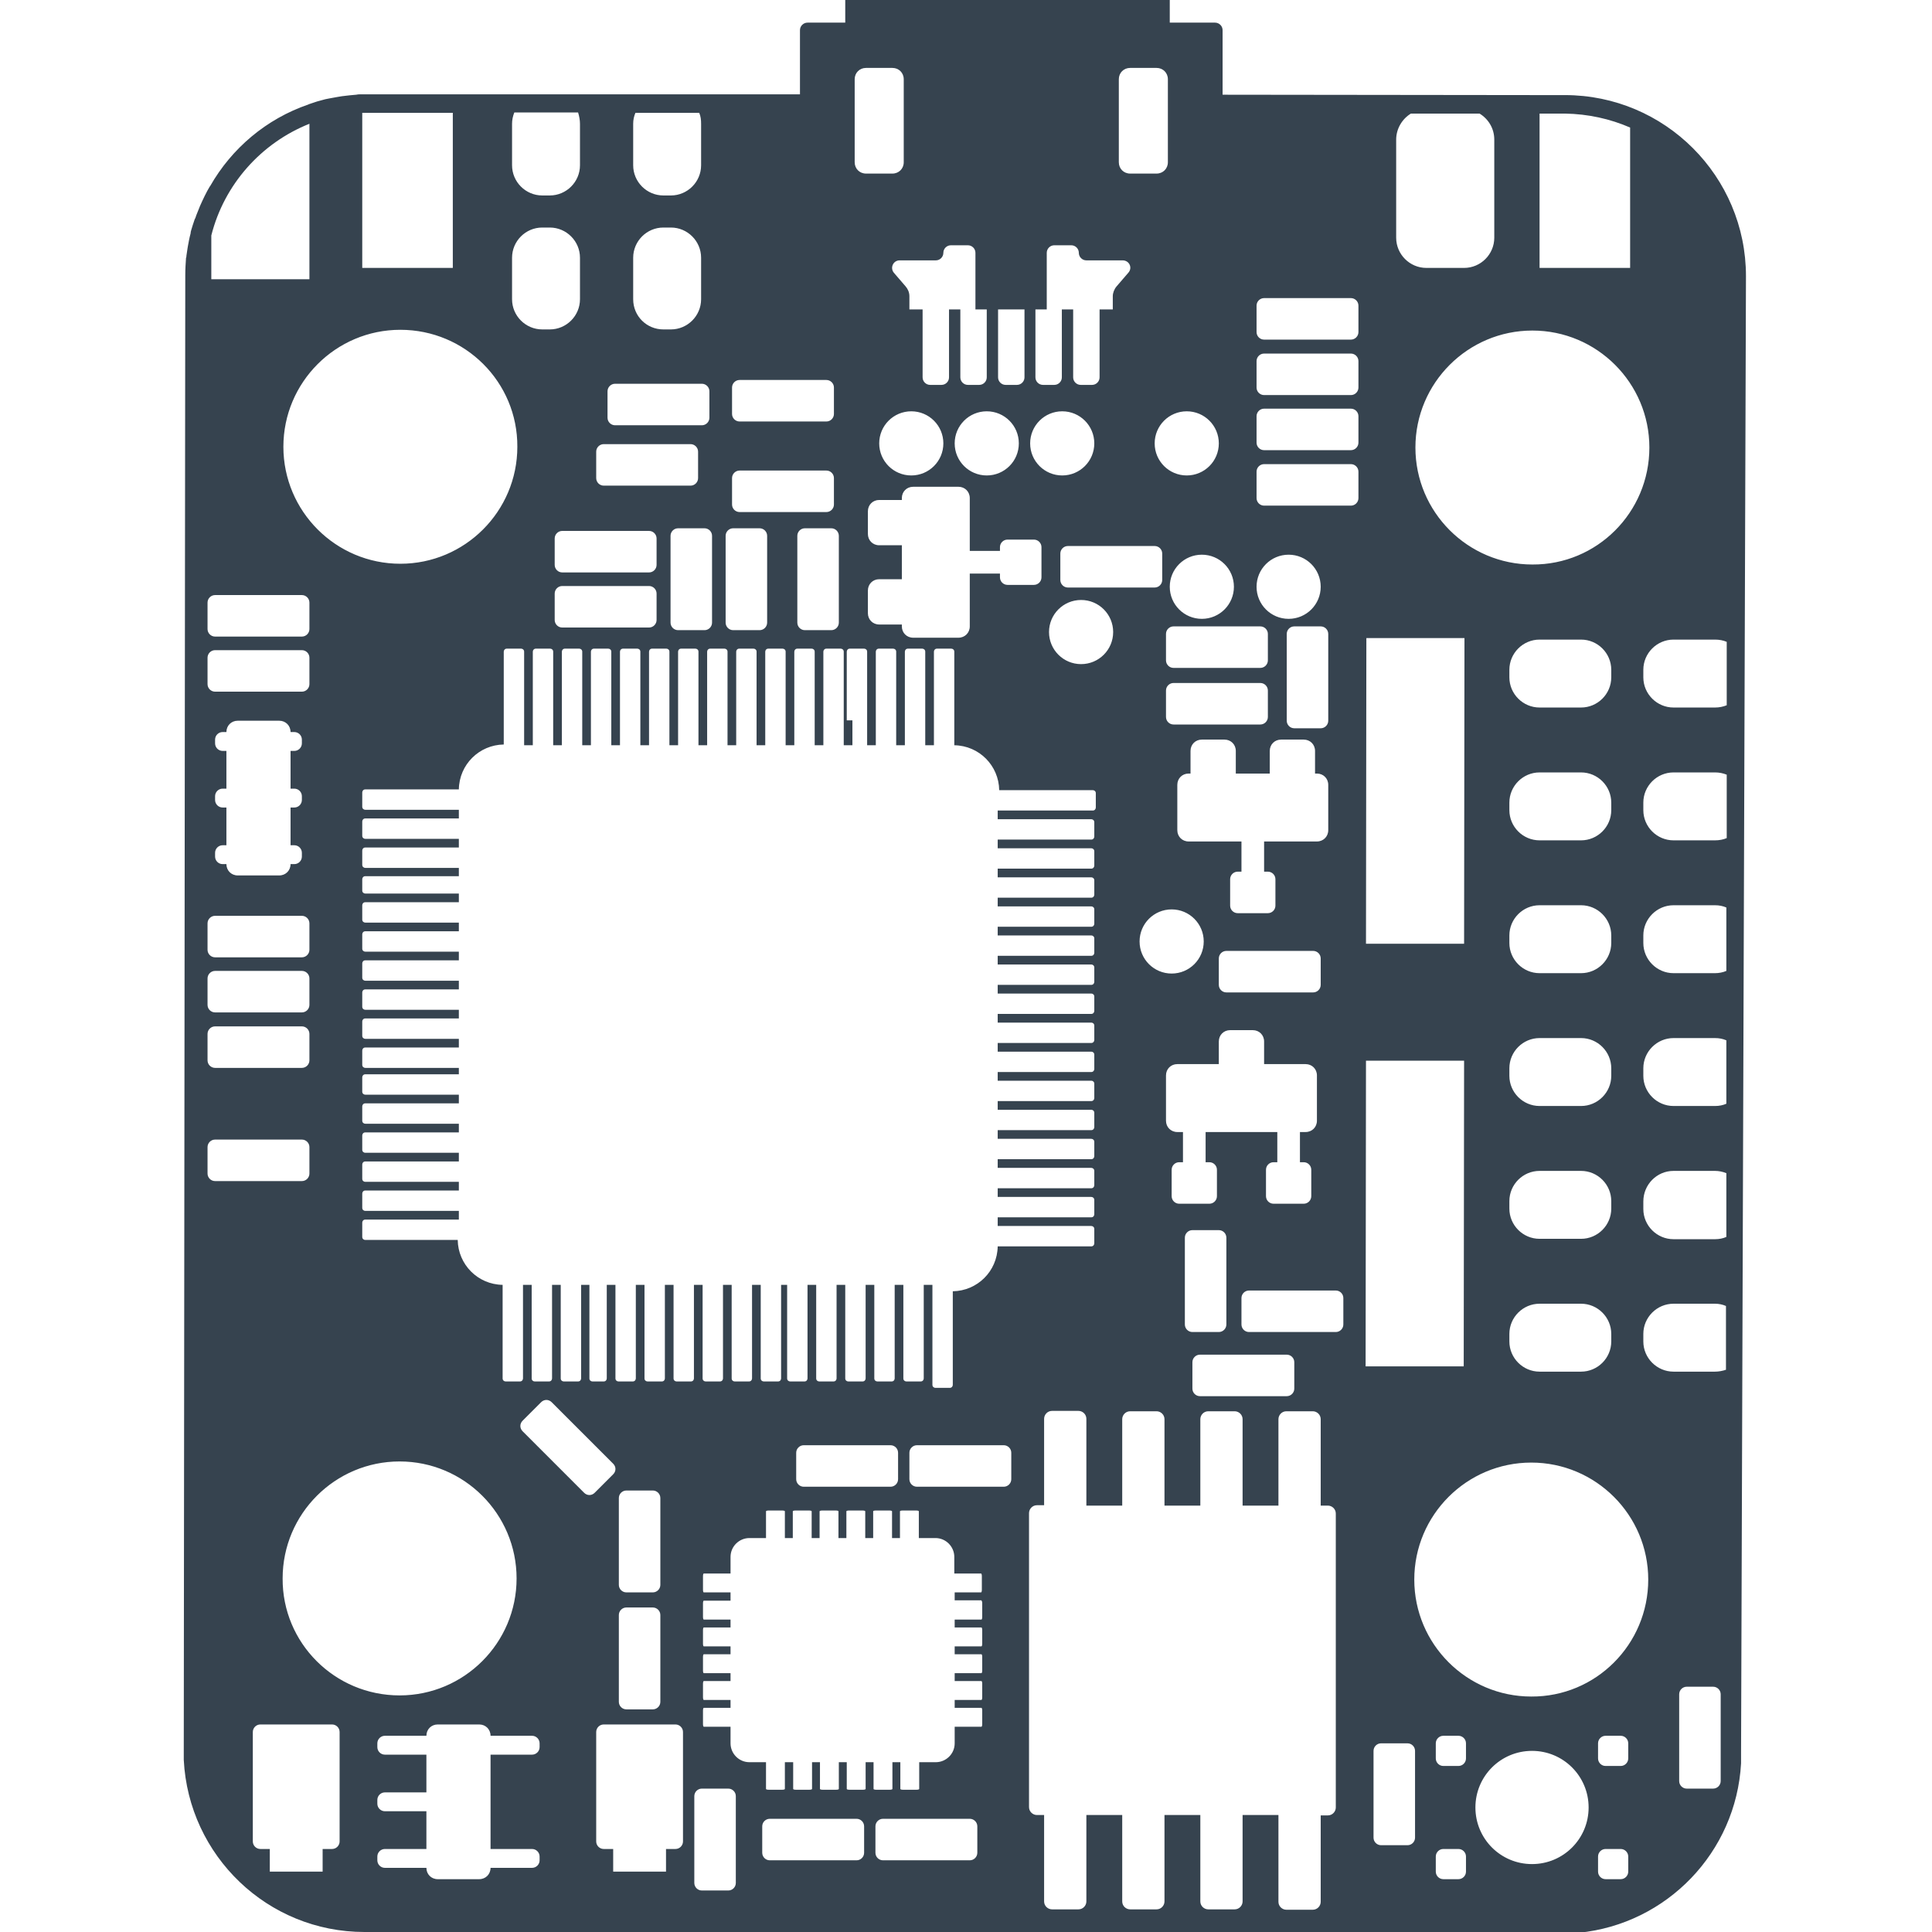 <svg version="1.1" xmlns="http://www.w3.org/2000/svg" x="0" y="0" viewBox="0 0 512 512" xml:space="preserve"><path d="M462.7 73.2c0-26.5-21.5-48-48-48h-7l-83.7-.1V8c0-1.1-.9-2-2-2h-12V0h-86v6h-10c-1.1 0-2 .9-2 2v17H95.5c-.4 0-.7 0-1.1.1-.4 0-.7.1-1.1.1-.4 0-.7.1-1 .1-.6.1-1.1.1-1.7.2-.4.1-.8.1-1.2.2-.4.1-.7.1-1.1.2-.4.1-.7.1-1.1.2-.3.1-.7.1-1 .2-.4.1-.7.2-1.1.3-.4.1-.7.2-1.1.3l-1.8.6c-.2.1-.4.1-.5.2-11.1 3.8-20.3 11.6-26 21.6 0 0 0 .1-.1.1-1 1.7-1.8 3.4-2.6 5.2-.1.2-.1.3-.2.5-.3.7-.5 1.3-.8 2-.1.3-.2.7-.4 1-.2.5-.3 1-.5 1.5-.1.4-.3.9-.4 1.3-.1.3-.2.7-.2 1-.3 1.1-.5 2.2-.7 3.3 0 .2-.1.4-.1.6-.1.7-.2 1.4-.3 2 0 .2 0 .4-.1.5-.1 1.5-.2 3-.2 4.6l-.4 391v2.5C50 491.8 70.9 512 96.6 512l315 .3h4.4c.7 0 1.3-.1 1.9-.1h.5c23.3-2.3 41.7-21.3 43-44.9v-2.7l1.3-391.4zm-70.6-43.1c2.3 1.4 3.9 3.9 3.9 6.9v26c0 4.4-3.6 8-8 8h-10c-4.4 0-8-3.6-8-8V37c0-2.9 1.6-5.5 3.9-6.9h18.2zm65.5 156.8c-1 .4-2 .6-3.1.6h-11c-4.4 0-8-3.6-8-8v-2c0-4.4 3.6-8 8-8h11c1.1 0 2.2.2 3.1.6v16.8zm-14.1 17.8h11c1.1 0 2.1.2 3.1.6v16.8c-.9.4-2 .6-3.1.6h-11c-4.4 0-8-3.6-8-8v-2c0-4.4 3.6-8 8-8zm0 35.2h11c1.1 0 2.1.2 3 .6v16.8c-.9.4-2 .6-3 .6h-11c-4.4 0-8-3.6-8-8v-2c0-4.4 3.6-8 8-8zm0 35.2h11c1.1 0 2.1.2 3 .6v16.8c-.9.4-1.9.6-3 .6h-11c-4.4 0-8-3.6-8-8v-2c0-4.4 3.6-8 8-8zm0 35.2h11c1 0 2 .2 3 .6v16.9c-.9.4-1.9.6-3 .6h-11c-4.4 0-8-3.6-8-8v-2c0-4.5 3.6-8.1 8-8.1zm-37.4-160.7c-17.1 0-31-13.9-31-31s13.9-31 31-31 31 13.9 31 31c0 17.2-13.9 31.1-31 31zM429.5 468h-4c-1.1 0-2-.9-2-2v-4c0-1.1.9-2 2-2h4c1.1 0 2 .9 2 2v4c0 1.1-.9 2-2 2zm2 24v4c0 1.1-.9 2-2 2h-4c-1.1 0-2-.9-2-2v-4c0-1.1.9-2 2-2h4c1.1 0 2 .9 2 2zm-25.7-42.4c-17.1 0-31-13.9-31-31s13.9-31 31-31 31 13.9 31 31c0 17.2-13.9 31.1-31 31zM421 479c0 8.3-6.7 15-15 15s-15-6.7-15-15 6.7-15 15-15 15 6.7 15 15zm-34.5-11h-4c-1.1 0-2-.9-2-2v-4c0-1.1.9-2 2-2h4c1.1 0 2 .9 2 2v4c0 1.1-.9 2-2 2zm2 24v4c0 1.1-.9 2-2 2h-4c-1.1 0-2-.9-2-2v-4c0-1.1.9-2 2-2h4c1.1 0 2 .9 2 2zm-.5-210.9-.1 81h-26l.1-81h26zm-26-31 .1-81h26l-.1 81h-26zm2 230.4V464c0-1.1.9-2 2-2h7c1.1 0 2 .9 2 2v23c0 1.1-.9 2-2 2h-7c-1.1 0-2-.9-2-2v-6.5zm44-275.8h11c4.4 0 8 3.6 8 8v2c0 4.4-3.6 8-8 8h-11c-4.4 0-8-3.6-8-8v-2c0-4.4 3.6-8 8-8zm-8-25.2v-2c0-4.4 3.6-8 8-8h11c4.4 0 8 3.6 8 8v2c0 4.4-3.6 8-8 8h-11c-4.4 0-8-3.6-8-8zm8 60.4h11c4.4 0 8 3.6 8 8v2c0 4.4-3.6 8-8 8h-11c-4.4 0-8-3.6-8-8v-2c0-4.4 3.6-8 8-8zm0 35.2h11c4.4 0 8 3.6 8 8v2c0 4.4-3.6 8-8 8h-11c-4.4 0-8-3.6-8-8v-2c0-4.4 3.6-8 8-8zm0 35.2h11c4.4 0 8 3.6 8 8v2c0 4.4-3.6 8-8 8h-11c-4.4 0-8-3.6-8-8v-2c0-4.4 3.6-8 8-8zm0 35.2h11c4.4 0 8 3.6 8 8v2c0 4.4-3.6 8-8 8h-11c-4.4 0-8-3.6-8-8v-2c0-4.4 3.6-8 8-8zM329.3 481v22.9c0 1.1-.9 2.1-2.1 2.1h-7c-1.1 0-2.1-.9-2.1-2.1V481h-9.5v22.9c0 1.1-.9 2.1-2.1 2.1h-7c-1.1 0-2.1-.9-2.1-2.1V481h-9.5v22.9c0 1.1-.9 2.1-2.1 2.1h-7c-1.1 0-2.1-.9-2.1-2.1V481h-1.9c-1.1 0-2.1-.9-2.1-2.1V401c0-1.1.9-2.1 2.1-2.1h1.9V376c0-1.1.9-2.1 2.1-2.1h7c1.1 0 2.1.9 2.1 2.1v23h9.5v-22.9c0-1.1.9-2.1 2.1-2.1h7c1.1 0 2.1.9 2.1 2.1V399h9.5v-22.9c0-1.1.9-2.1 2.1-2.1h7c1.1 0 2.1.9 2.1 2.1V399h9.5v-22.9c0-1.1.9-2.1 2.1-2.1h7c1.1 0 2.1.9 2.1 2.1V399h1.9c1.1 0 2.1.9 2.1 2.1V479c0 1.1-.9 2.1-2.1 2.1H350V504c0 1.1-.9 2.1-2.1 2.1h-7c-1.1 0-2.1-.9-2.1-2.1v-23h-9.5zM257 152v14c0 1.7-1.3 3-3 3h-12c-1.7 0-3-1.3-3-3v-.5h-6c-1.7 0-3-1.3-3-3v-6c0-1.7 1.3-3 3-3h6v-9h-6c-1.7 0-3-1.3-3-3v-6c0-1.7 1.3-3 3-3h6v-.5c0-1.7 1.3-3 3-3h12c1.7 0 3 1.3 3 3v14h8v-1c0-1.1.9-2 2-2h7c1.1 0 2 .9 2 2v8c0 1.1-.9 2-2 2h-7c-1.1 0-2-.9-2-2v-1h-8zm4.5-70v18c0 1.1-.9 2-2 2h-3c-1.1 0-2-.9-2-2V82h-3v18c0 1.1-.9 2-2 2h-3c-1.1 0-2-.9-2-2V82H241v-3.5c0-1-.4-1.9-1-2.6l-3.1-3.6c-1.1-1.3-.2-3.3 1.5-3.3h9.6c1.1 0 2-.9 2-2s.9-2 2-2h4.5c1.1 0 2 .9 2 2v15h3zm8.5 35.5c0 4.7-3.8 8.5-8.5 8.5s-8.5-3.8-8.5-8.5 3.8-8.5 8.5-8.5 8.5 3.8 8.5 8.5zm-5.5-17.5V82h7v18c0 1.1-.9 2-2 2h-3c-1.1 0-2-.9-2-2zm-23 9c4.7 0 8.5 3.8 8.5 8.5s-3.8 8.5-8.5 8.5-8.5-3.8-8.5-8.5 3.8-8.5 8.5-8.5zm31.5 8.5c0-4.7 3.8-8.5 8.5-8.5s8.5 3.8 8.5 8.5-3.8 8.5-8.5 8.5-8.5-3.8-8.5-8.5zm38 48.5h23c1.1 0 2 .9 2 2v7c0 1.1-.9 2-2 2h-23c-1.1 0-2-.9-2-2v-7c0-1.1.9-2 2-2zm-1-10.5c0-4.7 3.8-8.5 8.5-8.5s8.5 3.8 8.5 8.5-3.8 8.5-8.5 8.5-8.5-3.8-8.5-8.5zM345.5 308c1.1 0 2 .9 2 2v7c0 1.1-.9 2-2 2h-8c-1.1 0-2-.9-2-2v-7c0-1.1.9-2 2-2h1v-8h-19v8h1c1.1 0 2 .9 2 2v7c0 1.1-.9 2-2 2h-8c-1.1 0-2-.9-2-2v-7c0-1.1.9-2 2-2h1v-8H312c-1.7 0-3-1.3-3-3v-12c0-1.7 1.3-3 3-3h11v-6c0-1.7 1.3-3 3-3h6c1.7 0 3 1.3 3 3v6h11c1.7 0 3 1.3 3 3v12c0 1.7-1.3 3-3 3h-1.5v8h1zM325 334.5V351c0 1.1-.9 2-2 2h-7c-1.1 0-2-.9-2-2v-23c0-1.1.9-2 2-2h7c1.1 0 2 .9 2 2v6.5zm9.5 24.5h6.5c1.1 0 2 .9 2 2v7c0 1.1-.9 2-2 2h-23c-1.1 0-2-.9-2-2v-7c0-1.1.9-2 2-2h16.5zm13.5-96h-23c-1.1 0-2-.9-2-2v-7c0-1.1.9-2 2-2h23c1.1 0 2 .9 2 2v7c0 1.1-.9 2-2 2zm1-40h-14v8h1c1.1 0 2 .9 2 2v7c0 1.1-.9 2-2 2h-8c-1.1 0-2-.9-2-2v-7c0-1.1.9-2 2-2h1v-8h-14c-1.7 0-3-1.3-3-3v-12c0-1.7 1.3-3 3-3h.5v-6c0-1.7 1.3-3 3-3h6c1.7 0 3 1.3 3 3v6h9v-6c0-1.7 1.3-3 3-3h6c1.7 0 3 1.3 3 3v6h.5c1.7 0 3 1.3 3 3v12c0 1.7-1.3 3-3 3zm1-30h-7c-1.1 0-2-.9-2-2v-23c0-1.1.9-2 2-2h7c1.1 0 2 .9 2 2v23c0 1.1-.9 2-2 2zm-8.5-29c-4.7 0-8.5-3.8-8.5-8.5s3.8-8.5 8.5-8.5 8.5 3.8 8.5 8.5-3.8 8.5-8.5 8.5zM311 181h23c1.1 0 2 .9 2 2v7c0 1.1-.9 2-2 2h-23c-1.1 0-2-.9-2-2v-7c0-1.1.9-2 2-2zm-.5 60c4.7 0 8.5 3.8 8.5 8.5s-3.8 8.5-8.5 8.5-8.5-3.8-8.5-8.5 3.8-8.5 8.5-8.5zm-2.5-87.3c0 1.1-.9 2-2 2h-23c-1.1 0-2-.9-2-2v-7c0-1.1.9-2 2-2h23c1.1 0 2 .9 2 2v7zm-9-81.4-3.1 3.6c-.6.7-1 1.7-1 2.6V82h-3.5v18c0 1.1-.9 2-2 2h-3c-1.1 0-2-.9-2-2V82h-3v18c0 1.1-.9 2-2 2h-3c-1.1 0-2-.9-2-2V82h3V67c0-1.1.9-2 2-2h4.5c1.1 0 2 .9 2 2s.9 2 2 2h9.6c1.8 0 2.7 2 1.5 3.3zM286.5 159c4.7 0 8.5 3.8 8.5 8.5s-3.8 8.5-8.5 8.5-8.5-3.8-8.5-8.5 3.8-8.5 8.5-8.5zm61 194H331c-1.1 0-2-.9-2-2v-7c0-1.1.9-2 2-2h23c1.1 0 2 .9 2 2v7c0 1.1-.9 2-2 2h-6.5zm4-219H335c-1.1 0-2-.9-2-2v-7c0-1.1.9-2 2-2h23c1.1 0 2 .9 2 2v7c0 1.1-.9 2-2 2h-6.5zm6.5-14.7h-23c-1.1 0-2-.9-2-2v-7c0-1.1.9-2 2-2h23c1.1 0 2 .9 2 2v7c0 1.1-.9 2-2 2zm0-14.6h-23c-1.1 0-2-.9-2-2v-7c0-1.1.9-2 2-2h23c1.1 0 2 .9 2 2v7c0 1.1-.9 2-2 2zm0-14.7h-23c-1.1 0-2-.9-2-2v-7c0-1.1.9-2 2-2h23c1.1 0 2 .9 2 2v7c0 1.1-.9 2-2 2zm-35 27.5c0 4.7-3.8 8.5-8.5 8.5s-8.5-3.8-8.5-8.5 3.8-8.5 8.5-8.5 8.5 3.8 8.5 8.5zM309.5 37v6c0 1.7-1.3 3-3 3h-7c-1.7 0-3-1.3-3-3V21c0-1.7 1.3-3 3-3h7c1.7 0 3 1.3 3 3v16zm-73-19c1.7 0 3 1.3 3 3v22c0 1.7-1.3 3-3 3h-7c-1.7 0-3-1.3-3-3V21c0-1.7 1.3-3 3-3h7zm-12.1 172.9v-18.2c0-.4.3-.8.8-.8h3.8c.4 0 .8.3.8.8v24.8h2.3v-24.8c0-.4.3-.8.8-.8h3.8c.4 0 .8.3.8.8v24.8h2.3v-24.8c0-.4.3-.8.8-.8h3.8c.4 0 .8.3.8.8v24.8h2.3v-24.8c0-.4.3-.8.8-.8h3.8c.4 0 .8.3.8.8v24.8c6.6.1 11.8 5.4 11.9 11.9h24.8c.4 0 .8.3.8.8v3.8c0 .4-.3.8-.8.8h-25.2v2.3h24.8c.4 0 .8.3.8.8v3.8c0 .4-.3.8-.8.8h-24.8v2.3h24.8c.4 0 .8.3.8.8v3.8c0 .4-.3.8-.8.8h-24.8v2.3h24.8c.4 0 .8.3.8.8v3.8c0 .4-.3.8-.8.8h-24.8v2.3h24.8c.4 0 .8.3.8.8v3.8c0 .4-.3.8-.8.8h-24.8v2.3h24.8c.4 0 .8.3.8.8v3.8c0 .4-.3.8-.8.8h-24.8v2.3h24.8c.4 0 .8.3.8.8v3.8c0 .4-.3.8-.8.8h-24.8v2.3h24.8c.4 0 .8.3.8.8v3.8c0 .4-.3.8-.8.8h-24.8v2.3h24.8c.4 0 .8.3.8.8v3.8c0 .4-.3.8-.8.8h-24.8v2.3h24.8c.4 0 .8.3.8.8v3.8c0 .4-.3.8-.8.8h-24.8v2.3h24.8c.4 0 .8.3.8.8v3.8c0 .4-.3.8-.8.8h-24.8v2.3h24.8c.4 0 .8.3.8.8v3.8c0 .4-.3.8-.8.8h-24.8v2.3h24.8c.4 0 .8.3.8.8v3.8c0 .4-.3.8-.8.8h-24.8v2.3h24.8c.4 0 .8.3.8.8v3.8c0 .4-.3.8-.8.8h-24.8v2.3h24.8c.4 0 .8.3.8.8v3.8c0 .4-.3.8-.8.8h-24.8v2.3h24.8c.4 0 .8.3.8.8v3.8c0 .4-.3.8-.8.8h-24.8c-.1 6.6-5.4 11.8-11.9 11.9V367c0 .4-.3.8-.8.8h-3.8c-.4 0-.8-.3-.8-.8v-26.5h-2.3v24.8c0 .4-.3.8-.8.8h-3.8c-.4 0-.8-.3-.8-.8v-24.8h-2.3v24.8c0 .4-.3.8-.8.8h-3.8c-.4 0-.8-.3-.8-.8v-24.8h-2.3v24.8c0 .4-.3.8-.8.8h-3.8c-.4 0-.8-.3-.8-.8v-24.8h-2.3v24.8c0 .4-.3.8-.8.8h-3.8c-.4 0-.8-.3-.8-.8v-24.8H214v24.8c0 .4-.3.8-.8.8h-3.8c-.4 0-.8-.3-.8-.8v-24.8H207v24.8c0 .4-.3.8-.8.8h-3.8c-.4 0-.8-.3-.8-.8v-24.8h-2.3v24.8c0 .4-.3.8-.8.8h-3.8c-.4 0-.8-.3-.8-.8v-24.8h-2.3v24.8c0 .4-.3.8-.8.8H187c-.4 0-.8-.3-.8-.8v-24.8h-2.3v24.8c0 .4-.3.8-.8.8h-3.8c-.4 0-.8-.3-.8-.8v-24.8h-2.3v24.8c0 .4-.3.8-.8.8h-3.8c-.4 0-.8-.3-.8-.8v-24.8h-2.3v24.8c0 .4-.3.8-.8.8h-3.8c-.4 0-.8-.3-.8-.8v-24.8h-2.3v24.8c0 .4-.3.8-.8.8h-3c-.4 0-.8-.3-.8-.8v-24.8H154v24.8c0 .4-.3.8-.8.8h-3.8c-.4 0-.8-.3-.8-.8v-24.8h-2.3v24.8c0 .4-.3.8-.8.8h-3.8c-.4 0-.8-.3-.8-.8v-24.8h-2.3v24.8c0 .4-.3.8-.8.8H134c-.4 0-.8-.3-.8-.8v-24.8c-6.6-.1-11.8-5.4-11.9-11.9H96.8c-.4 0-.8-.3-.8-.8V324c0-.4.3-.8.8-.8h24.8v-2.3H96.8c-.4 0-.8-.3-.8-.8v-3.8c0-.4.3-.8.8-.8h24.8v-2.3H96.8c-.4 0-.8-.3-.8-.8v-3.8c0-.4.3-.8.8-.8h24.8v-2.3H96.8c-.4 0-.8-.3-.8-.8v-3.8c0-.4.3-.8.8-.8h24.8v-2.3H96.8c-.4 0-.8-.3-.8-.8v-3.8c0-.4.3-.8.8-.8h24.8v-2.3H96.8c-.4 0-.8-.3-.8-.8v-3.8c0-.4.3-.8.8-.8h24.8V283H96.8c-.4 0-.8-.3-.8-.8v-3.8c0-.4.3-.8.8-.8h24.8v-2.3H96.8c-.4 0-.8-.3-.8-.8v-3.8c0-.4.3-.8.8-.8h24.8v-2.3H96.8c-.4 0-.8-.3-.8-.8V263c0-.4.3-.8.8-.8h24.8v-2.3H96.8c-.4 0-.8-.3-.8-.8v-3.8c0-.4.3-.8.8-.8h24.8v-2.3H96.8c-.4 0-.8-.3-.8-.8v-3.8c0-.4.3-.8.8-.8h24.8v-2.3H96.8c-.4 0-.8-.3-.8-.8v-3.8c0-.4.3-.8.8-.8h24.8v-2.3H96.8c-.4 0-.8-.3-.8-.8v-3c0-.4.3-.8.8-.8h24.8V230H96.8c-.4 0-.8-.3-.8-.8v-3.8c0-.4.3-.8.8-.8h24.8v-2.3H96.8c-.4 0-.8-.3-.8-.8v-3.8c0-.4.3-.8.8-.8h24.8v-2.3H96.8c-.4 0-.8-.3-.8-.8V210c0-.4.3-.8.8-.8h24.8c.1-6.6 5.4-11.8 11.9-11.9v-24.6c0-.4.3-.8.8-.8h3.8c.4 0 .8.3.8.8v24.8h2.3v-24.8c0-.4.3-.8.8-.8h3.8c.4 0 .8.3.8.8v24.8h2.3v-24.8c0-.4.3-.8.8-.8h3.8c.4 0 .8.3.8.8v24.8h2.3v-24.8c0-.4.3-.8.8-.8h3.8c.4 0 .8.3.8.8v24.8h2.3v-24.8c0-.4.3-.8.8-.8h3.8c.4 0 .8.3.8.8v24.8h2.3v-24.8c0-.4.3-.8.8-.8h3.8c.4 0 .8.3.8.8v24.8h2.3v-24.8c0-.4.3-.8.8-.8h3.8c.4 0 .8.3.8.8v24.8h2.3v-24.8c0-.4.3-.8.8-.8h3.8c.4 0 .8.3.8.8v24.8h2.3v-24.8c0-.4.3-.8.8-.8h3.8c.4 0 .8.3.8.8v24.8h2.3v-24.8c0-.4.3-.8.8-.8h3.8c.4 0 .8.3.8.8v24.8h2.3v-24.8c0-.4.3-.8.8-.8h3.8c.4 0 .8.3.8.8v24.8h2.3v-24.8c0-.4.3-.8.8-.8h3.8c.4 0 .8.3.8.8v24.8h2.3v-6.6zm35.7 233.3c.1 0 .2.3.2.7v3.6c0 .4-.1.7-.2.7H253v2.1h7.1c.1 0 .2.3.2.7v3.6c0 .4-.1.7-.2.7H253v2.1h7.1c.1 0 .2.3.2.7v3.6c0 .4-.1.7-.2.7H253v2.1h7.1c.1 0 .2.3.2.7v3.6c0 .4-.1.7-.2.7H253v2.1h7.1c.1 0 .2.3.2.7v3.6c0 .4-.1.7-.2.7H253v4.4c0 2.8-2.3 5-5 5h-4.4v7.1c0 .1-.3.2-.7.2h-3.6c-.4 0-.7-.1-.7-.2V467h-2.1v7.1c0 .1-.3.2-.7.2h-3.6c-.4 0-.7-.1-.7-.2V467h-2.1v7.1c0 .1-.3.2-.7.2h-3.6c-.4 0-.7-.1-.7-.2V467h-2.1v7.1c0 .1-.3.2-.7.2H218c-.4 0-.7-.1-.7-.2V467h-2.1v7.1c0 .1-.3.2-.7.2h-3.6c-.4 0-.7-.1-.7-.2V467H208v7.1c0 .1-.3.2-.7.2h-3.6c-.4 0-.7-.1-.7-.2V467h-4.4c-2.8 0-5-2.3-5-5v-4.4h-7.1c-.1 0-.2-.3-.2-.7v-3.6c0-.4.1-.7.2-.7h7.1v-2.1h-7.1c-.1 0-.2-.3-.2-.7v-3.6c0-.4.1-.7.2-.7h7.1v-2.1h-7.1c-.1 0-.2-.3-.2-.7v-3.6c0-.4.1-.7.2-.7h7.1v-2.1h-7.1c-.1 0-.2-.3-.2-.7V432c0-.4.1-.7.2-.7h7.1v-2.1h-7.1c-.1 0-.2-.3-.2-.7v-3.6c0-.4.1-.7.2-.7h7.1V422h-7.1c-.1 0-.2-.3-.2-.7v-3.6c0-.4.1-.7.2-.7h7.1v-4.4c0-2.8 2.3-5 5-5h4.4v-7.1c0-.1.3-.2.7-.2h3.6c.4 0 .7.1.7.2v7.1h2.1v-7.1c0-.1.3-.2.7-.2h3.6c.4 0 .7.1.7.2v7.1h2.1v-7.1c0-.1.3-.2.7-.2h3.6c.4 0 .7.1.7.2v7.1h2.1v-7.1c0-.1.3-.2.7-.2h3.6c.4 0 .7.1.7.2v7.1h2.1v-7.1c0-.1.3-.2.7-.2h3.6c.4 0 .7.1.7.2v7.1h2.1v-7.1c0-.1.3-.2.7-.2h3.6c.4 0 .7.1.7.2v7.1h4.4c2.8 0 5 2.3 5 5v4.4h7.1c.1 0 .2.3.2.7v3.6c0 .4-.1.7-.2.7h-7v2.1h7.1zM259 484v7c0 1.1-.9 2-2 2h-23c-1.1 0-2-.9-2-2v-7c0-1.1.9-2 2-2h23c1.1 0 2 .9 2 2zm-30 0v7c0 1.1-.9 2-2 2h-23c-1.1 0-2-.9-2-2v-7c0-1.1.9-2 2-2h23c1.1 0 2 .9 2 2zm-34-8v23c0 1.1-.9 2-2 2h-7c-1.1 0-2-.9-2-2v-23c0-1.1.9-2 2-2h7c1.1 0 2 .9 2 2zm16-84v-7c0-1.1.9-2 2-2h23c1.1 0 2 .9 2 2v7c0 1.1-.9 2-2 2h-23c-1.1 0-2-.9-2-2zm48.5 2H243c-1.1 0-2-.9-2-2v-7c0-1.1.9-2 2-2h23c1.1 0 2 .9 2 2v7c0 1.1-.9 2-2 2h-6.5zM160 490c-1.1 0-2-.9-2-2v-29c0-1.1.9-2 2-2h19c1.1 0 2 .9 2 2v29c0 1.1-.9 2-2 2h-2.5v6h-14v-6H160zm-19 0c1.1 0 2 .9 2 2v1c0 1.1-.9 2-2 2h-11c0 1.7-1.3 3-3 3h-11c-1.7 0-3-1.3-3-3h-11c-1.1 0-2-.9-2-2v-1c0-1.1.9-2 2-2h11v-10h-11c-1.1 0-2-.9-2-2v-1c0-1.1.9-2 2-2h11v-10h-11c-1.1 0-2-.9-2-2v-1c0-1.1.9-2 2-2h11c0-1.7 1.3-3 3-3h11c1.7 0 3 1.3 3 3h11c1.1 0 2 .9 2 2v1c0 1.1-.9 2-2 2h-11v25h11zm-72 0c-1.1 0-2-.9-2-2v-29c0-1.1.9-2 2-2h19c1.1 0 2 .9 2 2v29c0 1.1-.9 2-2 2h-2.5v6h-14v-6H69zm9-281c1.1 0 2 .9 2 2v1c0 1.1-.9 2-2 2h-1v10h1c1.1 0 2 .9 2 2v1c0 1.1-.9 2-2 2h-1c0 1.7-1.3 3-3 3H63c-1.7 0-3-1.3-3-3h-1c-1.1 0-2-.9-2-2v-1c0-1.1.9-2 2-2h1v-10h-1c-1.1 0-2-.9-2-2v-1c0-1.1.9-2 2-2h1v-10h-1c-1.1 0-2-.9-2-2v-1c0-1.1.9-2 2-2h1c0-1.7 1.3-3 3-3h11c1.7 0 3 1.3 3 3h1c1.1 0 2 .9 2 2v1c0 1.1-.9 2-2 2h-1v10h1zm-4.5-25.7H57c-1.1 0-2-.9-2-2v-7c0-1.1.9-2 2-2h23c1.1 0 2 .9 2 2v7c0 1.1-.9 2-2 2h-6.5zM57 242.7h23c1.1 0 2 .9 2 2v7c0 1.1-.9 2-2 2H57c-1.1 0-2-.9-2-2v-7c0-1.1.9-2 2-2zm0 14.6h23c1.1 0 2 .9 2 2v7c0 1.1-.9 2-2 2H57c-1.1 0-2-.9-2-2v-7c0-1.1.9-2 2-2zm0 14.7h23c1.1 0 2 .9 2 2v7c0 1.1-.9 2-2 2H57c-1.1 0-2-.9-2-2v-7c0-1.1.9-2 2-2zm0 30h23c1.1 0 2 .9 2 2v7c0 1.1-.9 2-2 2H57c-1.1 0-2-.9-2-2v-7c0-1.1.9-2 2-2zm17.9 116.3c0-17.1 13.9-31 31-31s31 13.9 31 31-13.9 31-31 31c-17.2 0-31.1-13.9-31-31zm63.6-39c-.8-.8-.8-2 0-2.8l4.9-4.9c.8-.8 2-.8 2.8 0l4.6 4.6 7.1 7.1 4.6 4.6c.8.8.8 2 0 2.8l-4.9 4.9c-.8.8-2 .8-2.8 0l-4.6-4.6-7.1-7.1-4.6-4.6zM166 426h7c1.1 0 2 .9 2 2v23c0 1.1-.9 2-2 2h-7c-1.1 0-2-.9-2-2v-23c0-1.1.9-2 2-2zm-2-6v-23c0-1.1.9-2 2-2h7c1.1 0 2 .9 2 2v23c0 1.1-.9 2-2 2h-7c-1.1 0-2-.9-2-2zm5.5-318.3H186c1.1 0 2 .9 2 2v7c0 1.1-.9 2-2 2h-23c-1.1 0-2-.9-2-2v-7c0-1.1.9-2 2-2h6.5zm-1.7-22.4v-11c0-4.4 3.6-8 8-8h2c4.4 0 8 3.6 8 8v11c0 4.4-3.6 8-8 8h-2c-4.4 0-8-3.5-8-8zm20.9 62.7v23c0 1.1-.9 2-2 2h-7c-1.1 0-2-.9-2-2v-23c0-1.1.9-2 2-2h7c1.1 0 2 .9 2 2zm-22.2-24.3H183c1.1 0 2 .9 2 2v7c0 1.1-.9 2-2 2h-23c-1.1 0-2-.9-2-2v-7c0-1.1.9-2 2-2h6.5zm-1 23h6.5c1.1 0 2 .9 2 2v7c0 1.1-.9 2-2 2h-23c-1.1 0-2-.9-2-2v-7c0-1.1.9-2 2-2h16.5zm8.5 16.6v7c0 1.1-.9 2-2 2h-23c-1.1 0-2-.9-2-2v-7c0-1.1.9-2 2-2h23c1.1 0 2 .9 2 2zm-20.3-78c0 4.4-3.6 8-8 8h-2c-4.4 0-8-3.6-8-8v-11c0-4.4 3.6-8 8-8h2c4.4 0 8 3.6 8 8v11zm40.6 60.7h7c1.1 0 2 .9 2 2v23c0 1.1-.9 2-2 2h-7c-1.1 0-2-.9-2-2v-23c0-1.1.9-2 2-2zm-.3-6.3v-7c0-1.1.9-2 2-2h23c1.1 0 2 .9 2 2v7c0 1.1-.9 2-2 2h-23c-1.1 0-2-.9-2-2zm28.3 14.8V165c0 1.1-.9 2-2 2h-7c-1.1 0-2-.9-2-2v-23c0-1.1.9-2 2-2h7c1.1 0 2 .9 2 2v6.5zm-1.3-45.8v7c0 1.1-.9 2-2 2h-23c-1.1 0-2-.9-2-2v-7c0-1.1.9-2 2-2h23c1.1 0 2 .9 2 2zm-35.2-69.9v11c0 4.4-3.6 8-8 8h-2c-4.4 0-8-3.6-8-8v-11c0-1 .2-2 .6-2.9h16.9c.4.9.5 1.9.5 2.9zm-32.1 0v11c0 4.4-3.6 8-8 8h-2c-4.4 0-8-3.6-8-8v-11c0-1 .2-2 .6-3h16.9c.3 1 .5 2 .5 3zm-16.6 85.6c0 17.1-13.9 31-31 31s-31-13.9-31-31 13.9-31 31-31c17.2 0 31.1 13.9 31 31zM80 157.7c1.1 0 2 .9 2 2v7c0 1.1-.9 2-2 2H57c-1.1 0-2-.9-2-2v-7c0-1.1.9-2 2-2h23zM445 472v-23c0-1.1.9-2 2-2h7c1.1 0 2 .9 2 2v23c0 1.1-.9 2-2 2h-7c-1.1 0-2-.9-2-2zm9.5-108.5h-11c-4.4 0-8-3.6-8-8v-2c0-4.4 3.6-8 8-8h11c1 0 2 .2 2.9.6V363c-.9.3-1.9.5-2.9.5zM432 33.8V71h-24V30.1h6.7c6.2.1 12 1.4 17.3 3.7zM97.7 29.9H120V71H96V29.9h1.7zM82 32.8V74H56V62.4c3.4-13.5 13.2-24.5 26-29.6z" fill="#36434f"/></svg>